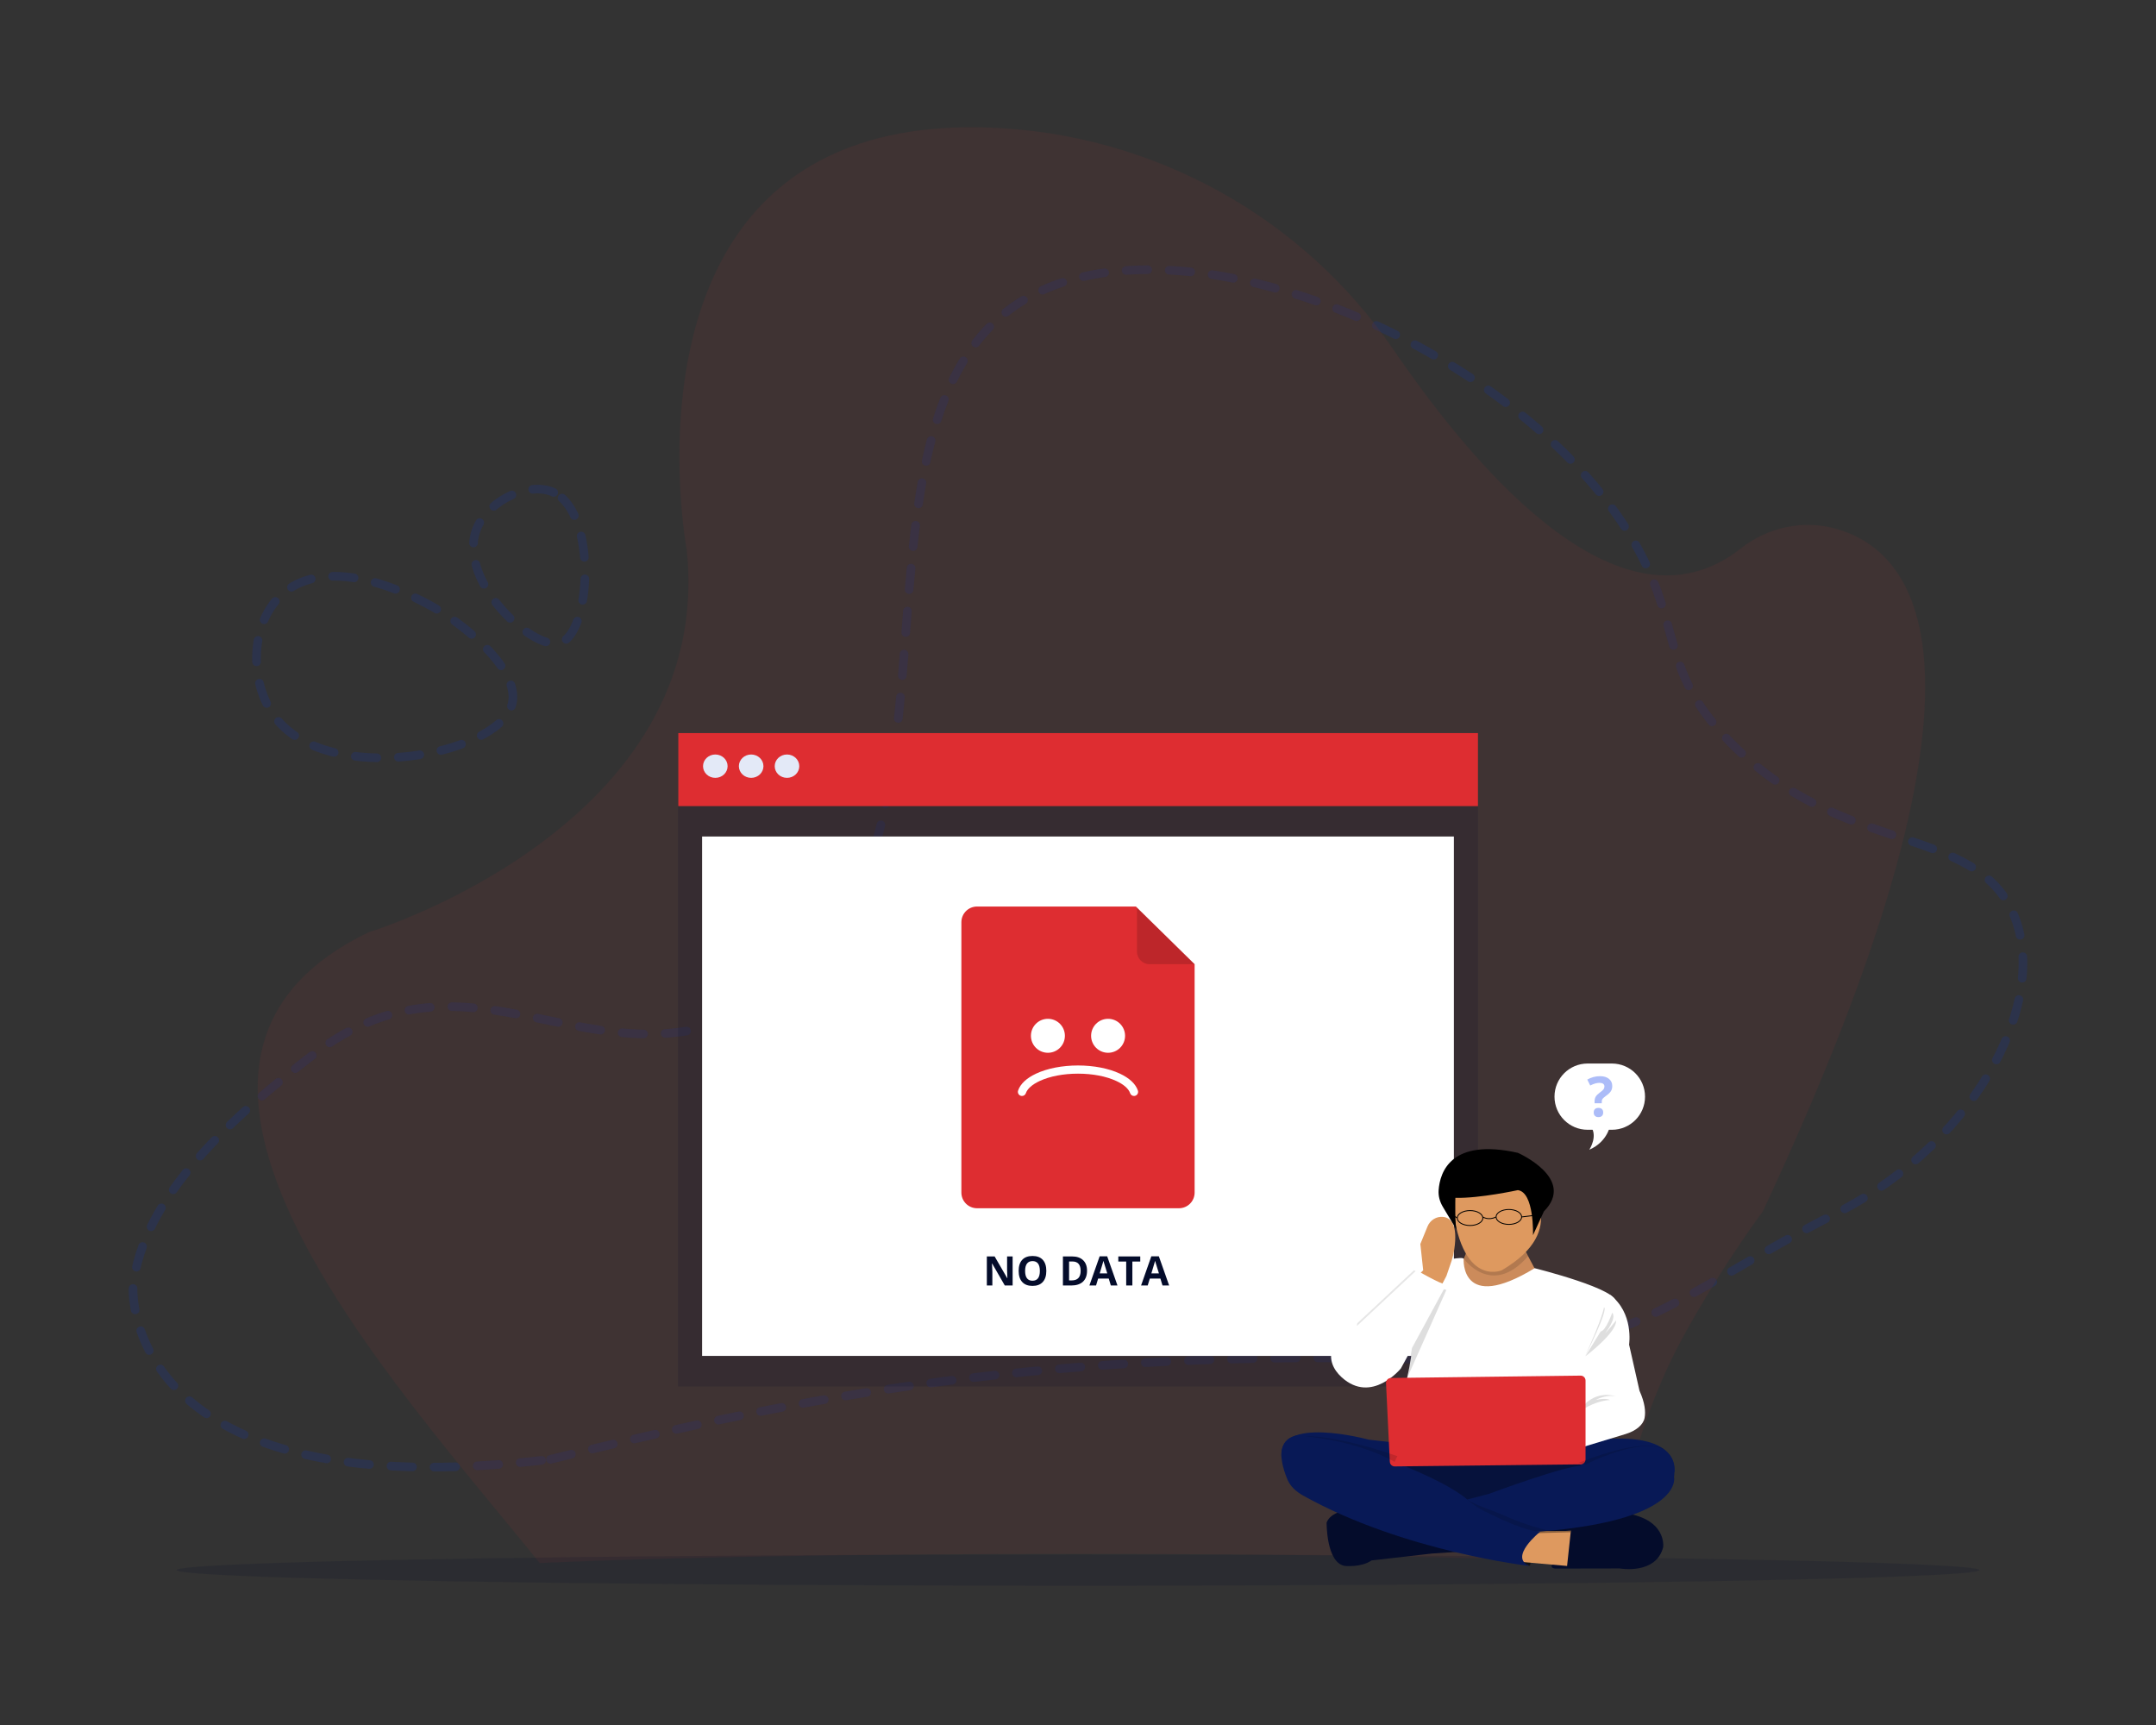 <?xml version="1.0" encoding="utf-8"?>
<!-- Generator: Adobe Illustrator 27.9.0, SVG Export Plug-In . SVG Version: 6.00 Build 0)  -->
<svg version="1.1" xmlns="http://www.w3.org/2000/svg" xmlns:xlink="http://www.w3.org/1999/xlink" x="0px" y="0px"
	 viewBox="0 0 5000 4000" style="enable-background:new 0 0 5000 4000;" xml:space="preserve">
<rect x="0" y="0" width="5000" height="4000" fill="#333333" stroke="none"/>
<style type="text/css">
	.st0{opacity:0.2;}
	.st1{fill:none;stroke:#0F31AC;stroke-width:20;stroke-linecap:round;stroke-miterlimit:10;stroke-dasharray:50,50,50,50,50,50;}
	.st2{opacity:0.33;fill:#DE2D31;}
	.st3{opacity:0.15;fill:#040C2B;}
	.st4{fill:#DE2D31;}
	.st5{fill:#E3E9F7;}
	.st6{fill:#FFFFFF;}
	.st7{opacity:0.15;}
	.st8{fill:#040C2B;}
	.st9{fill:#ACBCF8;}
	.st10{opacity:0.67;fill:#050505;}
	.st11{fill:#DE995F;}
	.st12{opacity:0.38;fill:#050505;}
	.st13{fill:#081956;}
	.st14{opacity:0.3;}
	.st15{opacity:0.13;}
	.st16{fill:#CC8B5B;}
	.st17{opacity:0.1;}
	.st18{fill:none;stroke:#000000;stroke-width:2.063;stroke-miterlimit:10;}
	.st19{opacity:0.38;fill:none;stroke:#000000;stroke-width:2.063;stroke-miterlimit:10;}
	.st20{opacity:0.38;}
	.st21{fill:none;}
</style>
<g id="Background">
	<g class="st0">
		<g>
			<path class="st1" d="M1284.18,1141.94c-55.3-26.01-146.76,16.28-175.93,78.16c-55.67,118.12,124.38,289.19,189.85,270.83
				C1371.28,1470.41,1385.72,1189.69,1284.18,1141.94z"/>
			<path class="st1" d="M1007.56,1409.48c-19.74-11.42-228.8-132.35-347.12-36.64c-83.08,67.2-83.87,210.86-21.44,291.59
				c123.65,159.9,507.07,88.21,546.85-26.21C1212.64,1561.18,1086.87,1455.36,1007.56,1409.48z"/>
			<path class="st1" d="M1276.58,3384c508.89-126.31,1087.12-254.9,1985-233c502.15,12.25,615.94-143.58,996.51-337.33
				c339.21-172.68,505.81-516.06,403.49-710.67c-103.3-196.47-417.94-118.25-675.62-410.71c-117.35-133.2-96.7-226.56-164.45-374.27
				C3606.96,850.31,2802.83,484.74,2406.3,678.21c-523.87,255.59-76.01,1359.96-661.6,1661.64
				c-370.41,190.84-650.38-175.51-1016.12,104.15c-181.22,138.57-402.86,332.95-420,544C308.58,2988,284.58,3504,1276.58,3384z"/>
		</g>
		<path class="st2" d="M4088.14,2809.3c0,0-92.18,122.22-184.38,289.91c-83.12,151.22-146.33,354.98-160.29,525.1
			c-39.15-1.85-82.15-3.59-128.64-5.24c-275.34-9.77-672.84-15.89-1114.83-15.89c-502.48,0-947.45,7.92-1220.8,20.1
			c-9.41,0.42-18.62,0.84-27.62,1.27C910.31,3201.56,223.1,2464.63,855.52,2161.47c0,0,46.33-14.11,115.79-44.42
			c219.84-95.95,671.6-354.14,621.35-840.95c0,0-17.12-90.84-17.12-217.24c0-295.56,93.57-785.48,718.25-763.12
			c378.29,13.56,726.68,206.06,937.31,514.18c206.6,302.21,536.94,674.04,805.96,461.76c62.1-49.02,144.21-67.18,220.87-45.63
			C4451.57,1280.44,4671.55,1562.01,4088.14,2809.3z"/>
	</g>
	<path class="st3" d="M4590.48,3640.77c0,20-935.94,36.22-2090.48,36.22c-651.43,0-1233.27-5.16-1616.66-13.26
		c-88.31-1.87-166.07-3.88-231.74-6.03c-43.25-1.41-81.25-2.89-113.56-4.41c-83.12-3.89-128.52-8.11-128.52-12.52
		c0-5.61,73.68-10.93,205.19-15.66c53.86-1.95,117.4-3.79,189.56-5.51c379.69-9.11,997.76-15.04,1695.72-15.04
		c613.94,0,1166.07,4.58,1548.52,11.89C4385.27,3622.87,4590.48,3631.41,4590.48,3640.77z"/>
</g>
<g id="Design">
	<g>
		<rect x="1572.44" y="1868.86" class="st3" width="1855.11" height="1346.14"/>
		<rect x="1573.13" y="1699.88" class="st4" width="1854.4" height="169.36"/>
		<g>
			<g>
				<g>
					<ellipse class="st5" cx="1658.9" cy="1776.65" rx="28.5" ry="27.1"/>
				</g>
			</g>
			<g>
				<g>
					<ellipse class="st5" cx="1742.02" cy="1776.65" rx="28.5" ry="27.1"/>
				</g>
			</g>
			<g>
				<g>
					<ellipse class="st5" cx="1825.14" cy="1776.65" rx="28.5" ry="27.1"/>
				</g>
			</g>
		</g>
		<g>
			<g>
				<rect x="1628.26" y="1939.73" class="st6" width="1743.47" height="1204.41"/>
			</g>
		</g>
		<g>
			<g>
				<path class="st4" d="M2770.45,2235.87l0,529.55c0,20.06-16.26,36.32-36.32,36.32h-468.26c-20.06,0-36.32-16.26-36.32-36.32
					l0-627.01c0-20.06,16.26-36.32,36.32-36.32h368.36l2.43,2.39L2770.45,2235.87z"/>
				<path class="st7" d="M2770.45,2235.87h-104.22c-16.33,0-29.57-13.24-29.57-29.57v-101.83L2770.45,2235.87z"/>
			</g>
			<g>
				<g>
					<path class="st6" d="M2629.89,2541.38L2629.89,2541.38c-4.11,0-7.71-2.65-9.02-6.54c-3.43-10.12-14.64-20.11-31.91-28.15
						c-23.6-10.99-55.2-17.05-88.96-17.05s-65.36,6.05-88.96,17.05c-17.27,8.04-28.48,18.03-31.91,28.15
						c-1.32,3.89-4.92,6.54-9.02,6.54h0c-6.48,0-11.08-6.34-9.04-12.49c5.08-15.28,19.54-28.97,41.95-39.41
						c26.06-12.14,60.5-18.82,96.97-18.82s70.91,6.68,96.97,18.82c22.41,10.44,36.87,24.13,41.95,39.41
						C2640.97,2535.04,2636.37,2541.38,2629.89,2541.38z"/>
				</g>
				<g>
					<circle class="st6" cx="2430.23" cy="2401.84" r="39.39"/>
					<circle class="st6" cx="2569.77" cy="2401.84" r="39.39"/>
				</g>
			</g>
			<g>
				<path class="st8" d="M2348.39,2980.86h-18.16l-29.32-50.99h-0.42c0.58,9.01,0.88,15.43,0.88,19.27v31.72h-12.77v-67.4h18.03
					l29.28,50.48h0.32c-0.46-8.76-0.69-14.95-0.69-18.58v-31.9h12.86V2980.86z"/>
				<path class="st8" d="M2426.54,2947.07c0,11.16-2.77,19.73-8.3,25.73c-5.53,5.99-13.46,8.99-23.79,8.99s-18.26-3-23.79-8.99
					c-5.53-5.99-8.3-14.6-8.3-25.82c0-11.22,2.77-19.78,8.32-25.7c5.55-5.92,13.5-8.87,23.86-8.87c10.36,0,18.28,2.98,23.77,8.94
					C2423.79,2927.31,2426.54,2935.88,2426.54,2947.07z M2377.34,2947.07c0,7.53,1.43,13.2,4.29,17.01
					c2.86,3.81,7.13,5.72,12.82,5.72c11.4,0,17.1-7.58,17.1-22.73c0-15.18-5.67-22.77-17.01-22.77c-5.69,0-9.97,1.91-12.86,5.74
					C2378.79,2933.86,2377.34,2939.54,2377.34,2947.07z"/>
				<path class="st8" d="M2520.95,2946.51c0,11.1-3.16,19.59-9.47,25.49s-15.44,8.85-27.36,8.85h-19.09v-67.4h21.16
					c11,0,19.55,2.9,25.63,8.71C2517.91,2927.98,2520.95,2936.1,2520.95,2946.51z M2506.11,2946.88c0-14.48-6.39-21.71-19.18-21.71
					h-7.61v43.89h6.13C2499.22,2969.06,2506.11,2961.67,2506.11,2946.88z"/>
				<path class="st8" d="M2576.18,2980.86l-4.89-16.04h-24.57l-4.89,16.04h-15.4l23.79-67.68h17.47l23.88,67.68H2576.18z
					 M2567.89,2952.83c-4.52-14.54-7.06-22.76-7.63-24.66c-0.57-1.91-0.98-3.41-1.22-4.52c-1.01,3.93-3.92,13.66-8.71,29.18H2567.89
					z"/>
				<path class="st8" d="M2626.07,2980.86h-14.29v-55.51h-18.3v-11.89h50.9v11.89h-18.3V2980.86z"/>
				<path class="st8" d="M2696,2980.86l-4.89-16.04h-24.57l-4.89,16.04h-15.4l23.79-67.68h17.47l23.88,67.68H2696z M2687.71,2952.83
					c-4.52-14.54-7.06-22.76-7.63-24.66c-0.57-1.91-0.98-3.41-1.22-4.52c-1.01,3.93-3.92,13.66-8.71,29.18H2687.71z"/>
			</g>
		</g>
	</g>
	<g>
		<g>
			<g>
				<g>
					<path class="st6" d="M3681.86,2619.77h56.34c42.42,0,76.81-34.39,76.81-76.81v0c0-42.42-34.39-76.81-76.81-76.81h-56.34
						c-42.42,0-76.81,34.39-76.81,76.81v0C3605.05,2585.38,3639.44,2619.77,3681.86,2619.77z"/>
				</g>
			</g>
			<g>
				<path class="st6" d="M3685.67,2607.38h48.72c0,0-4.36,39.23-48.72,58.72C3685.67,2666.1,3709,2631.74,3685.67,2607.38z"/>
			</g>
			<g>
				<path class="st9" d="M3698.02,2558.23v-4.65c0-4.02,0.86-7.52,2.58-10.5c1.72-2.97,4.86-6.14,9.43-9.49
					c4.4-3.14,7.3-5.7,8.71-7.67c1.4-1.97,2.11-4.17,2.11-6.6c0-2.72-1.01-4.8-3.02-6.22c-2.01-1.42-4.82-2.14-8.42-2.14
					c-6.29,0-13.45,2.05-21.5,6.16l-6.85-13.77c9.34-5.24,19.25-7.86,29.73-7.86c8.63,0,15.49,2.07,20.58,6.22s7.64,9.68,7.64,16.59
					c0,4.61-1.05,8.59-3.14,11.94c-2.1,3.35-6.08,7.12-11.94,11.31c-4.02,2.98-6.57,5.24-7.64,6.79c-1.07,1.55-1.6,3.58-1.6,6.1
					v3.77H3698.02z M3696.01,2579.73c0-3.52,0.94-6.18,2.83-7.98c1.89-1.8,4.63-2.7,8.23-2.7c3.48,0,6.17,0.92,8.08,2.77
					c1.91,1.84,2.86,4.48,2.86,7.92c0,3.31-0.96,5.92-2.89,7.83c-1.93,1.91-4.61,2.86-8.05,2.86c-3.52,0-6.24-0.93-8.17-2.8
					C3696.97,2585.76,3696.01,2583.13,3696.01,2579.73z"/>
			</g>
		</g>
		<g>
			<polygon class="st10" points="3529.4,3583.47 3555.75,3593.72 3548.07,3630.89 3503.06,3616.79 			"/>
			<path class="st8" d="M3162.2,3501.12c0,0-70.26-8.33-85.63,29.48c0,0-1.1,94.2,42.81,100.6c0,0,37.32,3.84,61.48-12.82
				l140.51-16.02l95.51-6.41L3162.2,3501.12z"/>
			<path class="st8" d="M3584.29,3546.3c0,0,36.87,59.31,15.05,82.88c-3.38,3.65,1.33,8.08,8.44,8.06l148.31-0.28
				c0,0,84.53,15.38,100.99-49.34c0,0,9.88-68.57-97.7-80.1c-107.58-11.53-1.1-3.84-1.1-3.84S3633.14,3512.66,3584.29,3546.3z"/>
			<path class="st11" d="M3643.02,3549.18l-0.41,3.79l-8.38,78.23l-156.43-13.78l51.49-67.38l0.66-0.87
				C3643.02,3551.75,3643.02,3549.18,3643.02,3549.18z"/>
			<path class="st12" d="M3643.02,3549.18l-0.41,3.79l-82.48,2.29l-30.85-5.22l0.66-0.87
				C3643.02,3551.75,3643.02,3549.18,3643.02,3549.18z"/>
			<path class="st13" d="M3883.06,3414.18l-182.16,35.39L3461.89,3496l-189.85-44.19l-299.78-69.78
				c-13.7-102.94,202.01-43.66,202.01-43.66l140.44,15.75h0.02l82.39,9.24l186.62,25.63l59.28-23.46l70.26-27.8
				C3902.65,3321.38,3883.06,3414.18,3883.06,3414.18z"/>
			<polygon class="st14" points="3700.9,3449.57 3461.89,3496 3272.04,3451.81 3220.38,3421.03 3314.71,3354.11 3314.73,3354.11 
				3397.12,3363.35 3583.74,3388.99 3643.02,3365.53 			"/>
			<path class="st13" d="M3195.13,3531.24l257.98-67.28c0,0,184.43-68.57,216.26-64.72c0,0,228.34-117.27,212.97,26.27
				c0,0,26.35,112.78-380.93,130.08L3195.13,3531.24z"/>
			<path class="st15" d="M3372.42,3484.78l28.54-8.33c21.6,14.4,62.19,26.38,88.92,38.45c30.24,13.66,66.96,26.27,102.09,34.6
				c-23.05,2.78-46.11,5.55-69.16,8.33L3372.42,3484.78z"/>
			<path class="st13" d="M3572.22,3551.43c0,0-75.2,59.91-24.7,79.78c0,0-291.83-32.76-525.27-163.17
				c-17.69-9.88-30.24-22.49-36.14-36.36c-21.38-50.29-50.92-164.67,179.38-67.04c0,0,178.9,60.78,237.85,113.07
				c11.29,10.01,24.69,19.15,40.24,26.98C3480.48,3523.27,3543.04,3552.3,3572.22,3551.43z"/>
			<path class="st16" d="M3393.83,2886.36l136.12,0.24l43.91,82.66c0,0-85.63,129.44-208.58,14.1c5.47-18.58,23.62-45.82,29.09-64.4
				C3403.16,2899.74,3402.06,2901.02,3393.83,2886.36z"/>
			<path class="st6" d="M3747.01,3021.58l-30.43,243.73l-468.75-4.48c0,0,32.18-124.12,25.76-144.27c-0.39-1.23-0.92-2.07-1.61-2.48
				l-129.54-4.48c0,0,0.99-17.78,5.22-41.24c7.16-39.59,23.57-95.35,60.1-109.03c6.02-2.25,23.6-9.29,23.6-9.29
				s159.73-41.97,163.02-31.08c0,0-8.78,127.52,164.67,21.79C3559.05,2940.75,3759.88,2990.59,3747.01,3021.58z"/>
			<path class="st6" d="M3651.8,3277.49l9.6,80.76l108.22-32.84c24.53-7.44,41.34-21.49,44.36-37.53
				c2.69-14.28,0.98-34.61-11.79-62.94l-24.15-107.01c0,0,11.53-74.01-44.46-115.66c0,0-20.31,122.71-56.54,143.22l-7.68,102.53
				L3651.8,3277.49z"/>
			<path class="st17" d="M3348.31,2978.88l-74.72,137.68c-0.39-1.23-0.92-2.07-1.61-2.48l-129.54-4.48c0,0,0.99-17.78,5.22-41.24
				l131.49-122.81C3279.15,2945.55,3335.14,2978.23,3348.31,2978.88z"/>
			<path class="st11" d="M3372.64,2897c-3.2,21.42-7,28-18.33,62.01l-17.56,33.32l-49.4-33.32l13.17-13.46l-6.59-60.88l16.67-40.78
				c5.93-14.49,20.63-23.74,36.2-22.06C3364.25,2823.71,3381.3,2839.04,3372.64,2897z"/>
			<polygon class="st15" points="3240.14,3103.83 3274.42,3126.06 3263.74,3194.5 3354.31,2991.05 3321.92,2982.34 			"/>
			<path class="st6" d="M3285.15,2945.55c0,0,55.99,32.68,69.16,33.32l-105.39,194.16c0,0-67.74,83.91-137.29,20.8
				c-42.84-38.87-29.04-90.68,33.62-118.94c0.88-0.4,1.78-0.79,2.68-1.19L3285.15,2945.55z"/>
			<path class="st15" d="M3393.28,2917.04c0,0,65.15,94.04,150.59-4.25l-26.54-38.69l-108.13,12.28L3393.28,2917.04z"/>
			<path class="st11" d="M3365.29,2753.31c0,0,125.15-68.57,175.64-8.33c0,0,104.29,105.73-58.18,200.57
				C3482.75,2945.55,3377.36,2992.33,3365.29,2753.31z"/>
			<path d="M3378.86,2853.25l-32.62-54.58c-7.49-12.52-10.87-25.76-9.91-39.01c3.03-41.5,28.36-121.19,183.74-86.45
				c0,0,136.12,59.59,60.38,135.85l-25.25,55.11c0,0,3.29-99.32-35.13-104.45c0,0-87.82,19.22-144.91,17.94
				C3375.17,2777.67,3373.52,2845.91,3378.86,2853.25z"/>
			<g>
				<ellipse class="st18" cx="3409.2" cy="2824.44" rx="29.64" ry="17.3"/>
				<ellipse class="st18" cx="3499.21" cy="2821.88" rx="29.64" ry="17.3"/>
				<path class="st18" d="M3438.51,2821.88c0,0,13.5,8.97,31.06,0"/>
				<line class="st18" x1="3379.56" y1="2824.44" x2="3364.74" y2="2814.51"/>
				<line class="st18" x1="3528.85" y1="2821.88" x2="3566.18" y2="2817.39"/>
			</g>
			<path class="st15" d="M3661.14,3274.6c0,0,32.93-25.63,72.45-28.2c0,0-8.78-5.77-32.93,0c0,0,21.96-13.46,47.2-8.33
				C3747.86,3238.08,3695.17,3218.21,3661.14,3274.6z"/>
			<path class="st4" d="M3225.6,3195.32l439.91-5.48c6.35-0.08,11.54,5.05,11.54,11.4v182.96c0,6.25-5.03,11.33-11.27,11.4
				l-431.13,4.8c-6.13,0.07-11.22-4.72-11.51-10.85l-8.78-182.29C3214.05,3200.82,3219.15,3195.4,3225.6,3195.32z"/>
			<path class="st19" d="M3009.61,3333.24"/>
			<path class="st19" d="M3213.79,3382.23"/>
			<g class="st20">
				<path class="st21" d="M3682.54,3392.9"/>
			</g>
			<path class="st15" d="M3234.1,3389.95c0,0-73.53-45.88-207.48-59.59c0,0,66.96-4.49,214.07,46.14L3234.1,3389.95z"/>
			<path class="st15" d="M3677.6,3395.71c0,0,132.9-68.02,185.83-31.61c0,0-27.75-40.16-202.3,27.76L3677.6,3395.71z"/>
			<path class="st15" d="M3676.5,3145.16c0,0,73.55-55.11,71.36-83.3c0,0-19.76,24.99-25.25,29.48c0,0,27.44-33.96,16.47-47.42
				c0,0-15.32,42.66-26.87,43.44L3676.5,3145.16z"/>
			<path class="st15" d="M3675.96,3144.84c0,0,54.89-107.65,43.91-113.42C3719.87,3031.42,3717.67,3052.57,3675.96,3144.84z"/>
		</g>
	</g>
</g>
</svg>

